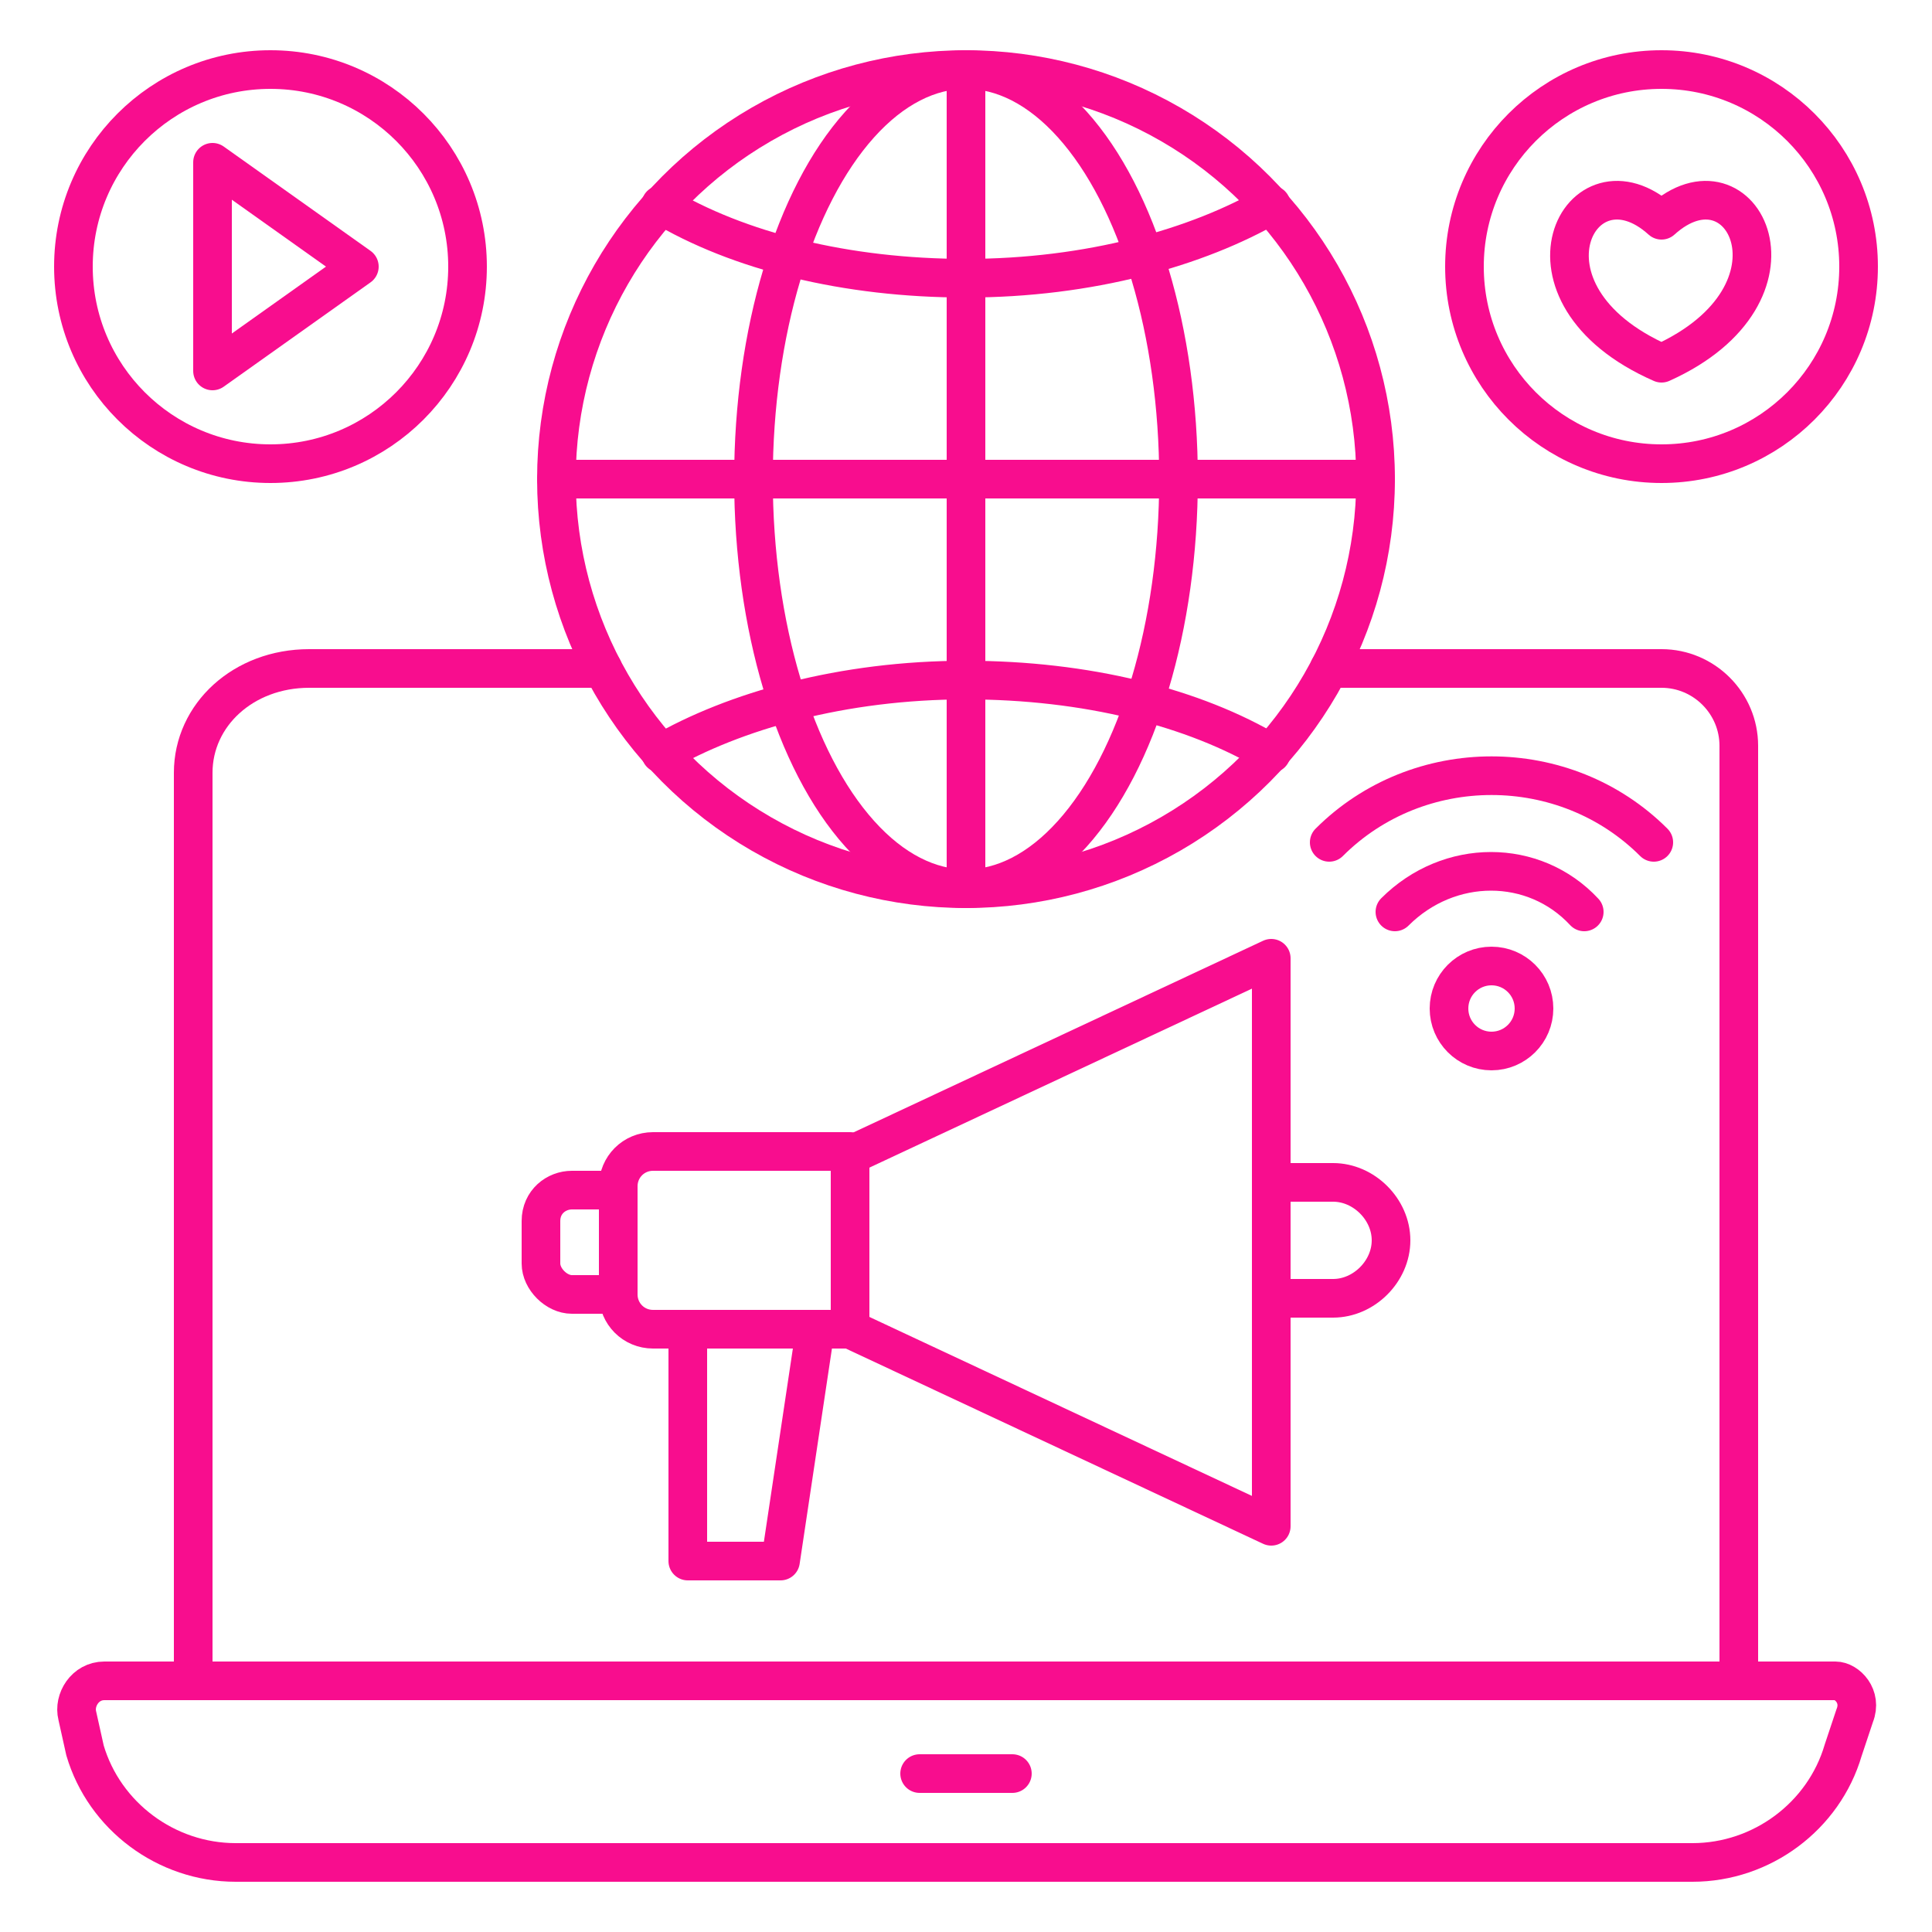 <svg id="Layer_1" height="300" viewBox="0 0 50 50" width="300" xmlns="http://www.w3.org/2000/svg" version="1.1" xmlns:xlink="http://www.w3.org/1999/xlink" xmlns:svgjs="http://svgjs.dev/svgjs"><g width="100%" height="100%" transform="matrix(1,0,0,1,0,0)"><g><g style="fill:none;stroke:#000;stroke-linecap:round;stroke-linejoin:round;stroke-miterlimit:10;stroke-width:1.5"><path d="m34.4 21.8c2.3-2.3 6.1-2.3 8.4 0" fill="none" fill-opacity="1" stroke="#f80d8e" stroke-opacity="1" data-original-stroke-color="#000000ff" stroke-width="1" data-original-stroke-width="2"/><path d="m36.1 23.6c1.4-1.4 3.6-1.4 4.9 0" fill="none" fill-opacity="1" stroke="#f80d8e" stroke-opacity="1" data-original-stroke-color="#000000ff" stroke-width="1" data-original-stroke-width="2"/><ellipse cx="38.6" cy="26.1" rx="1.1" ry="1.1" fill="none" fill-opacity="1" stroke="#f80d8e" stroke-opacity="1" data-original-stroke-color="#000000ff" stroke-width="1" data-original-stroke-width="2"/></g><g><g><g><ellipse cx="43" cy="6.9" rx="5.1" ry="5.1" style="stroke-linecap: round; stroke-linejoin: round; stroke-miterlimit: 10;" fill="none" fill-opacity="1" stroke="#f80d8e" stroke-opacity="1" data-original-stroke-color="#000000ff" stroke-width="1" data-original-stroke-width="2"/></g></g></g><g style="fill:none;stroke:#000;stroke-linecap:round;stroke-linejoin:round;stroke-miterlimit:10;stroke-width:1.5"><ellipse cx="25" cy="12.4" rx="10.6" ry="10.6" fill="none" fill-opacity="1" stroke="#f80d8e" stroke-opacity="1" data-original-stroke-color="#000000ff" stroke-width="1" data-original-stroke-width="2"/><ellipse cx="25" cy="12.4" rx="5.5" ry="10.6" fill="none" fill-opacity="1" stroke="#f80d8e" stroke-opacity="1" data-original-stroke-color="#000000ff" stroke-width="1" data-original-stroke-width="2"/><g><path d="m17.1 19.5c1.9-1.1 4.7-1.9 7.9-1.9 3.1 0 5.9.7 7.9 1.9" fill="none" fill-opacity="1" stroke="#f80d8e" stroke-opacity="1" data-original-stroke-color="#000000ff" stroke-width="1" data-original-stroke-width="2"/><path d="m32.9 5.3c-1.9 1.1-4.7 1.9-7.9 1.9-3.1 0-5.9-.7-7.9-1.9" fill="none" fill-opacity="1" stroke="#f80d8e" stroke-opacity="1" data-original-stroke-color="#000000ff" stroke-width="1" data-original-stroke-width="2"/></g><path d="m25 1.8v21.2" fill="none" fill-opacity="1" stroke="#f80d8e" stroke-opacity="1" data-original-stroke-color="#000000ff" stroke-width="1" data-original-stroke-width="2"/><path d="m35.6 12.4h-21.2" fill="none" fill-opacity="1" stroke="#f80d8e" stroke-opacity="1" data-original-stroke-color="#000000ff" stroke-width="1" data-original-stroke-width="2"/><g><path d="m48 44.4-.3.9c-.5 1.7-2.1 2.9-3.9 2.9h-37.7c-1.8 0-3.4-1.2-3.9-2.9l-.2-.9c-.1-.4.2-.9.7-.9h44.8c.3 0 .7.4.5.9z" fill="none" fill-opacity="1" stroke="#f80d8e" stroke-opacity="1" data-original-stroke-color="#000000ff" stroke-width="1" data-original-stroke-width="2"/><path d="m23.8 45.9h2.4" fill="none" fill-opacity="1" stroke="#f80d8e" stroke-opacity="1" data-original-stroke-color="#000000ff" stroke-width="1" data-original-stroke-width="2"/><path d="m34.4 17.3h8.6c1.1 0 2 .9 2 2v24.2" fill="none" fill-opacity="1" stroke="#f80d8e" stroke-opacity="1" data-original-stroke-color="#000000ff" stroke-width="1" data-original-stroke-width="2"/><path d="m5 43.5v-23.5c0-1.5 1.3-2.7 3-2.7h7.6" fill="none" fill-opacity="1" stroke="#f80d8e" stroke-opacity="1" data-original-stroke-color="#000000ff" stroke-width="1" data-original-stroke-width="2"/></g></g><g><path d="m16 33.5h-1.2c-.4 0-.8-.4-.8-.8v-1.1c0-.5.4-.8.8-.8h1.2" style="stroke-linecap: round; stroke-linejoin: round; stroke-miterlimit: 10;" fill="none" fill-opacity="1" stroke="#f80d8e" stroke-opacity="1" data-original-stroke-color="#000000ff" stroke-width="1" data-original-stroke-width="2"/><g><path d="m17.8 34.4v6h2.4l.9-6" style="stroke-linecap: round; stroke-linejoin: round; stroke-miterlimit: 10;" fill="none" fill-opacity="1" stroke="#f80d8e" stroke-opacity="1" data-original-stroke-color="#000000ff" stroke-width="1" data-original-stroke-width="2"/></g><g style="fill:none;stroke:#000;stroke-linecap:round;stroke-linejoin:round;stroke-miterlimit:10;stroke-width:1.5"><path d="m22 34.4h-5.1c-.5 0-.9-.4-.9-.9v-2.8c0-.5.4-.9.9-.9h5.1z" fill="none" fill-opacity="1" stroke="#f80d8e" stroke-opacity="1" data-original-stroke-color="#000000ff" stroke-width="1" data-original-stroke-width="2"/><path d="m32.9 30.6h1.6c.8 0 1.5.7 1.5 1.5s-.7 1.5-1.5 1.5h-1.6" fill="none" fill-opacity="1" stroke="#f80d8e" stroke-opacity="1" data-original-stroke-color="#000000ff" stroke-width="1" data-original-stroke-width="2"/><path d="m22 29.9 10.9-5.1v14.7l-10.9-5.1" fill="none" fill-opacity="1" stroke="#f80d8e" stroke-opacity="1" data-original-stroke-color="#000000ff" stroke-width="1" data-original-stroke-width="2"/></g></g><g><g><g style="fill:none;stroke:#000;stroke-linecap:round;stroke-linejoin:round;stroke-miterlimit:10;stroke-width:1.5"><ellipse cx="7" cy="6.9" rx="5.1" ry="5.1" fill="none" fill-opacity="1" stroke="#f80d8e" stroke-opacity="1" data-original-stroke-color="#000000ff" stroke-width="1" data-original-stroke-width="2"/><path d="m5.5 4.2v5.4l3.8-2.7z" fill="none" fill-opacity="1" stroke="#f80d8e" stroke-opacity="1" data-original-stroke-color="#000000ff" stroke-width="1" data-original-stroke-width="2"/></g></g></g><path d="m43 5.7c-2.1-1.9-4.1 1.9 0 3.7 4-1.8 2.1-5.6 0-3.7z" style="stroke-linecap: round; stroke-linejoin: round; stroke-miterlimit: 10;" fill="none" fill-opacity="1" stroke="#f80d8e" stroke-opacity="1" data-original-stroke-color="#000000ff" stroke-width="1" data-original-stroke-width="2"/></g></g></svg>